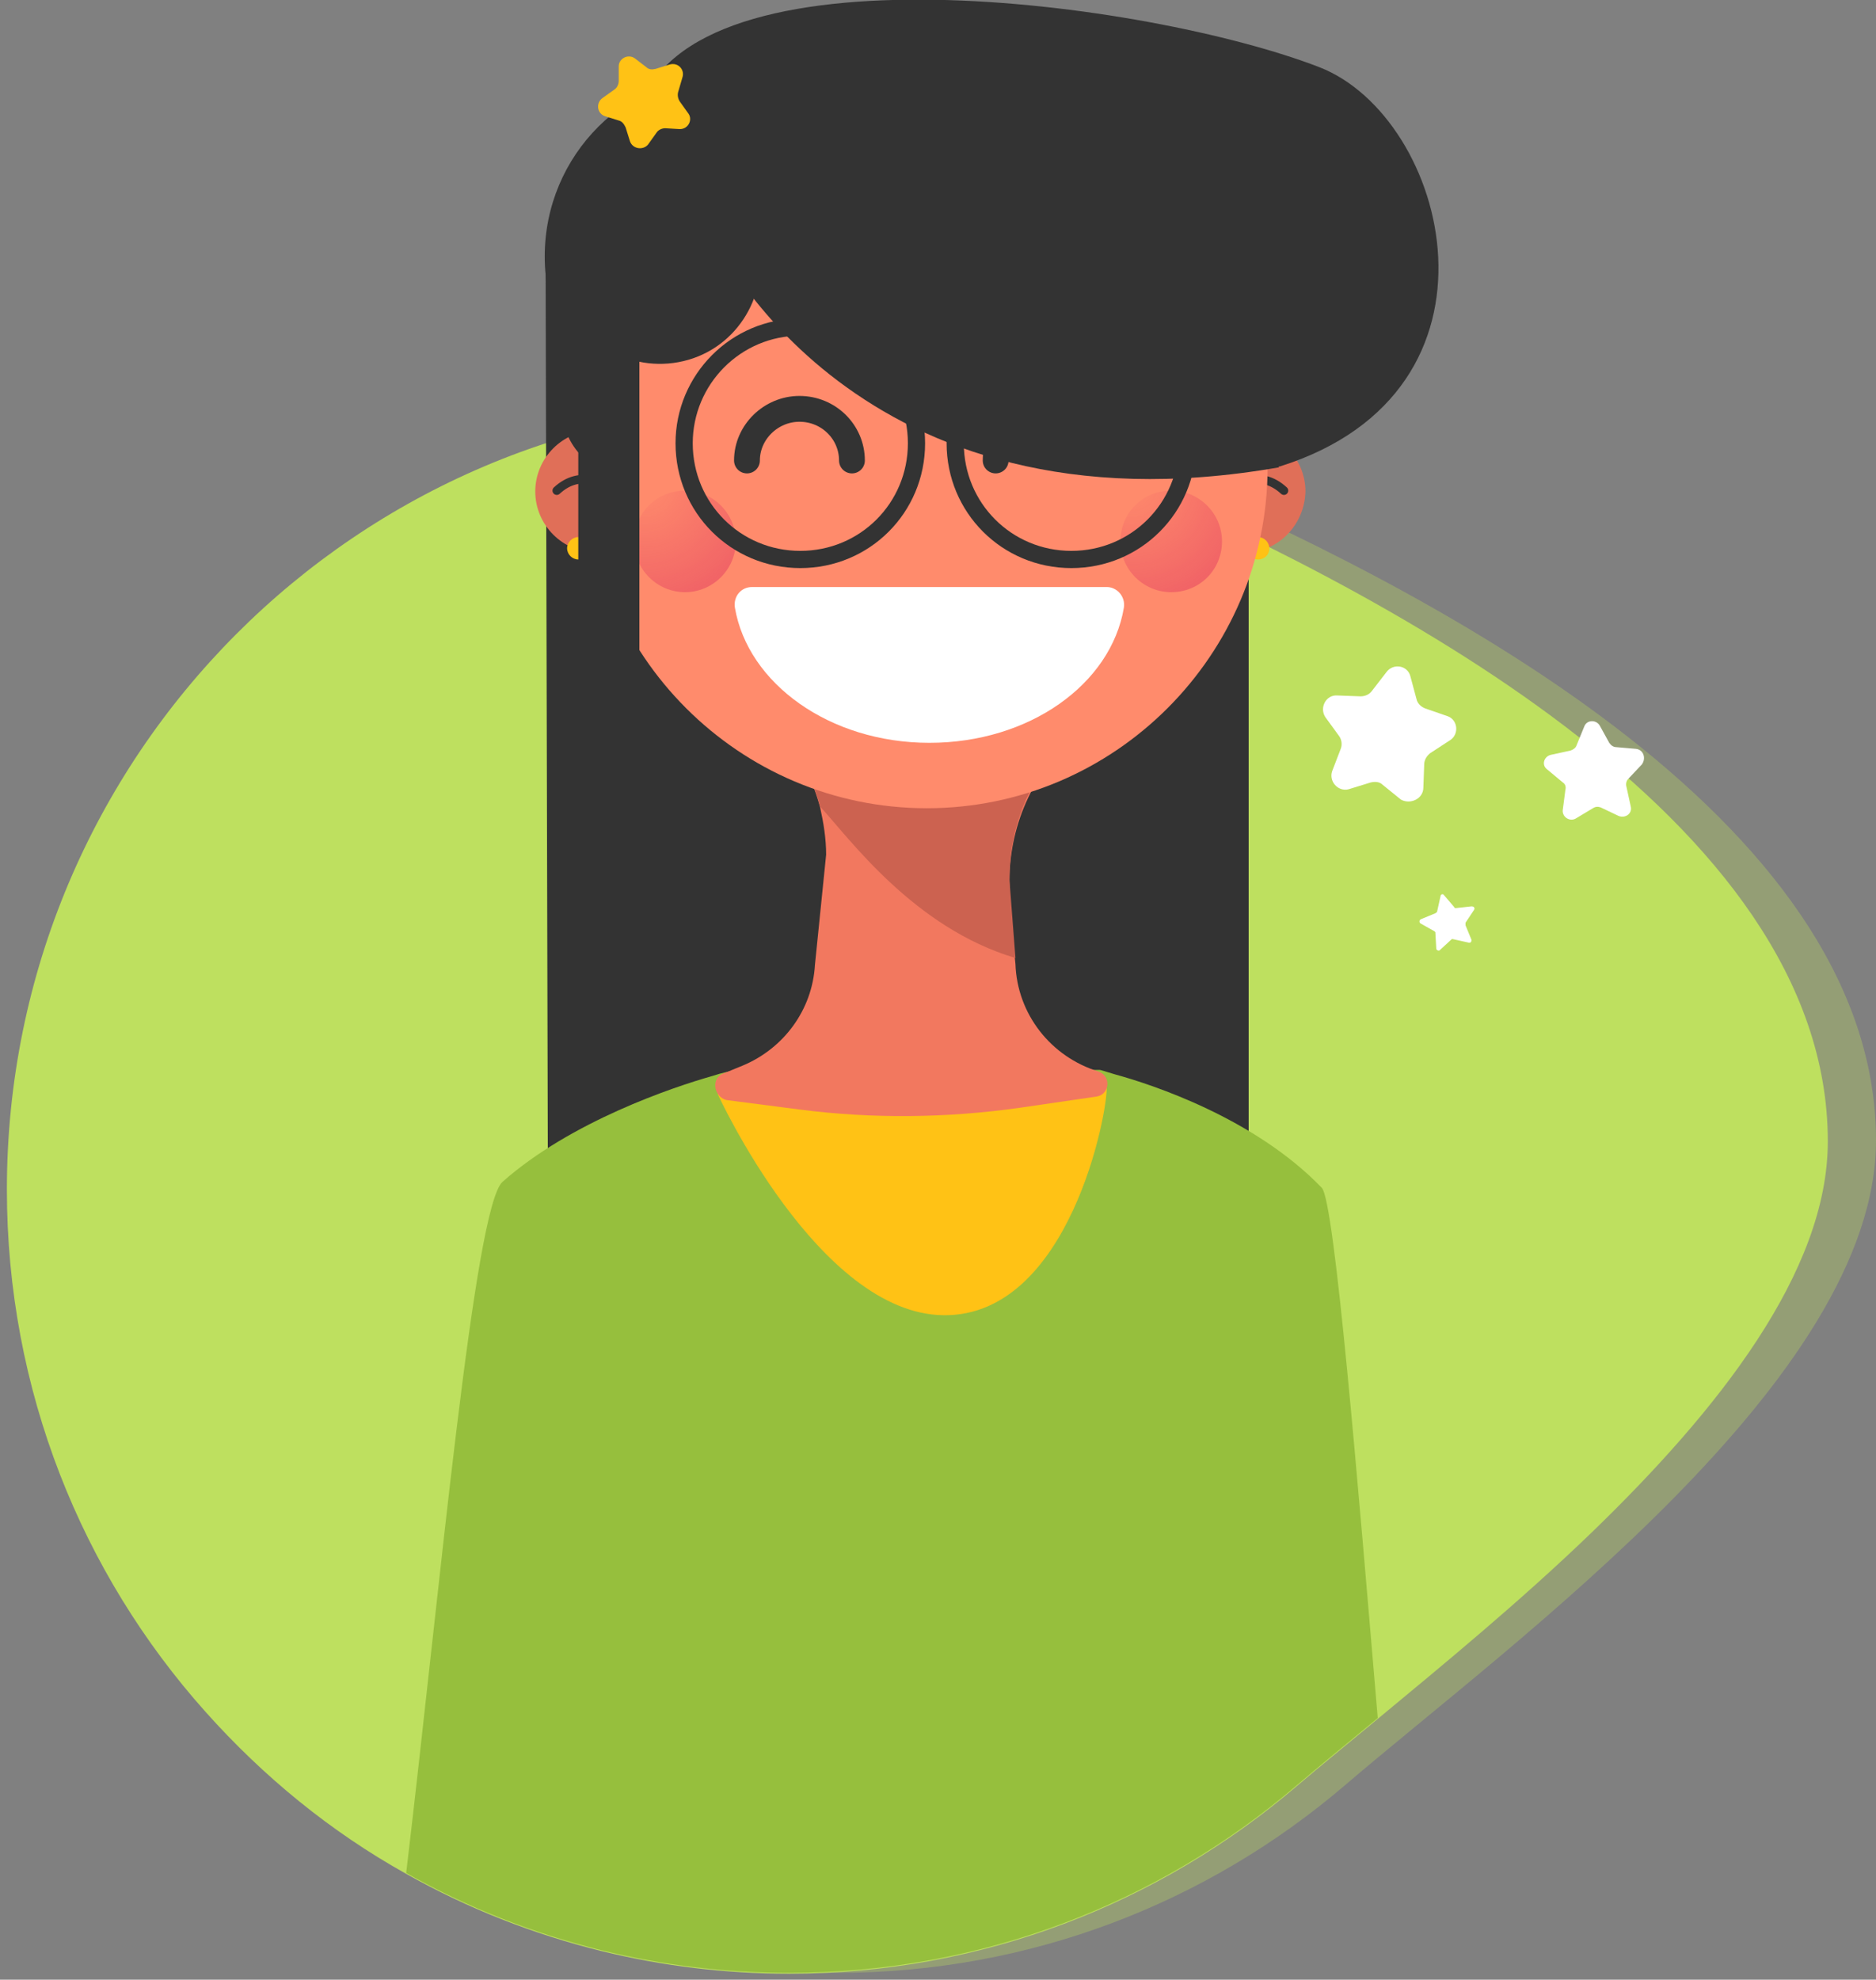 <?xml version="1.0" encoding="utf-8"?>
<!-- Generator: Adobe Illustrator 22.0.1, SVG Export Plug-In . SVG Version: 6.00 Build 0)  -->
<svg version="1.1" id="Layer_1" xmlns="http://www.w3.org/2000/svg" xmlns:xlink="http://www.w3.org/1999/xlink" x="0px" y="0px"
	 viewBox="0 0 218 230" style="enable-background:new 0 0 218 230;" xml:space="preserve">
<rect x="0" y="0" width="218" height="230" fill="#808080" stroke="none"/>
<style type="text/css">
	.st0{fill:#BEE05F;fill-opacity:0.32;}
	.st1{fill:#BEE05F;}
	.st2{fill:#FFFFFF;}
	.st3{fill:#333333;}
	.st4{fill:#E06F58;}
	.st5{fill:none;stroke:#333333;stroke-linecap:round;stroke-linejoin:round;stroke-miterlimit:10;}
	.st6{fill:#FFC215;}
	.st7{fill:#96BF3D;}
	.st8{fill:#F2785F;}
	.st9{fill:#CC6250;}
	.st10{fill:#FF8B6C;}
	.st11{opacity:0.42;fill:url(#SVGID_1_);enable-background:new    ;}
	.st12{opacity:0.42;fill:url(#SVGID_2_);enable-background:new    ;}
	.st13{fill:none;stroke:#333333;stroke-width:3;stroke-linecap:round;stroke-linejoin:round;stroke-miterlimit:10;}
	.st14{fill:none;stroke:#333333;stroke-width:2;stroke-linecap:round;stroke-linejoin:round;stroke-miterlimit:10;}
</style>
<path class="st0" d="M97.3,47c9.7,0,19,1.5,27.7,4.3c2.7,0.9,5.3,1.8,7.9,2.9c32.5,13.9,85.1,40.6,85.1,78.3
	c0,27.7-42.2,58.2-61.7,74.9c-15.9,13.6-36.5,21.8-59,21.8c-26.9,0-51.1-11.7-67.8-30.4c-14.4-16.1-23.1-37.4-23.1-60.7
	C6.4,87.8,47.1,47,97.3,47z"/>
<path class="st1" d="M212.4,132.6c0,15.2-12.8,31.3-27.5,45.5c-8.3,8-17.2,15.3-24.8,21.6c-3.5,2.9-6.7,5.5-9.4,7.8
	c-15.9,13.6-36.5,21.8-59,21.8c-7.5,0-14.7-0.9-21.7-2.6c-8.1-2-15.7-5-22.8-9c-8.8-4.9-16.6-11.3-23.3-18.8
	C9.5,182.8,0.8,161.5,0.8,138.2C0.8,87.8,41.5,47,91.7,47c9.7,0,19,1.5,27.7,4.3c2.7,0.9,5.3,1.9,7.8,2.9
	C159.8,68.2,212.4,94.9,212.4,132.6z"/>
<g>
	<path class="st2" d="M165.4,91.5l0.1-2.7c0-0.5,0.3-1,0.7-1.3l2.3-1.5c1.1-0.7,0.9-2.4-0.3-2.8l-2.6-0.9c-0.5-0.2-0.9-0.6-1-1.1
		l-0.7-2.6c-0.3-1.3-2-1.6-2.8-0.5l-1.7,2.2c-0.3,0.4-0.8,0.6-1.3,0.6l-2.7-0.1c-1.3-0.1-2.1,1.4-1.4,2.5l1.6,2.2
		c0.3,0.4,0.4,1,0.2,1.5l-1,2.6c-0.4,1.2,0.7,2.4,1.9,2.1l2.6-0.8c0.5-0.1,1-0.1,1.4,0.3l2.1,1.7C163.9,93.5,165.4,92.8,165.4,91.5z
		"/>
	<path class="st2" d="M190.1,87l-2.3-0.2c-0.3,0-0.6-0.2-0.8-0.5l-1.1-2c-0.4-0.7-1.5-0.7-1.8,0.1l-0.9,2.2
		c-0.1,0.3-0.4,0.5-0.7,0.6l-2.3,0.5c-0.8,0.2-1.1,1.2-0.4,1.7l1.8,1.5c0.3,0.2,0.4,0.5,0.3,0.9l-0.3,2.3c-0.1,0.8,0.8,1.4,1.5,1
		l2-1.2c0.3-0.2,0.6-0.2,0.9-0.1l2.1,1c0.8,0.3,1.6-0.3,1.4-1.1l-0.5-2.3c-0.1-0.3,0-0.7,0.2-0.9l1.6-1.7
		C191.3,88.1,191,87.1,190.1,87z"/>
	<path class="st2" d="M171,109.2l-0.7-1.7c0-0.1,0-0.2,0-0.3l1-1.5c0.1-0.2,0-0.4-0.3-0.4l-1.8,0.2c-0.1,0-0.2,0-0.2-0.1l-1.2-1.4
		c-0.1-0.2-0.4-0.1-0.4,0.1l-0.4,1.8c0,0.1-0.1,0.1-0.2,0.2l-1.7,0.7c-0.2,0.1-0.2,0.4,0,0.5l1.6,0.9c0.1,0.1,0.1,0.1,0.1,0.2
		l0.1,1.8c0,0.2,0.3,0.3,0.4,0.2l1.3-1.2c0.1-0.1,0.1-0.1,0.2-0.1l1.8,0.4C170.9,109.6,171,109.4,171,109.2z"/>
	<path class="st3" d="M145.1,42.7v107.9H63.7L63.4,29.8L145.1,42.7z"/>
	<path class="st4" d="M69.3,64.2c-3.9,0-7.1-3.2-7.1-7.1c0-3.9,3.2-7.1,7.1-7.1c3.9,0,7.1,3.2,7.1,7.1C76.4,61,73.2,64.2,69.3,64.2z
		"/>
	<path class="st5" d="M70.4,56.4c0,0-2.9-2-5.7,0.6"/>
	<path class="st6" d="M67.2,65c-0.7,0-1.3-0.6-1.3-1.3c0-0.7,0.6-1.3,1.3-1.3c0.7,0,1.3,0.6,1.3,1.3C68.6,64.5,68,65,67.2,65z"/>
	<path class="st4" d="M144.6,64.2c-3.9,0-7.1-3.2-7.1-7.1c0-3.9,3.2-7.1,7.1-7.1c3.9,0,7.1,3.2,7.1,7.1
		C151.6,61,148.5,64.2,144.6,64.2z"/>
	<path class="st5" d="M143.5,56.4c0,0,2.9-2,5.7,0.6"/>
	<path class="st6" d="M146.2,65c-0.7,0-1.3-0.6-1.3-1.3c0-0.7,0.6-1.3,1.3-1.3s1.3,0.6,1.3,1.3C147.5,64.5,146.9,65,146.2,65z"/>
	<path class="st3" d="M84.6,51.1c-11.8,0-21.3-9.5-21.3-21.3c0-11.8,9.5-21.3,21.3-21.3c11.8,0,21.3,9.5,21.3,21.3
		C105.9,41.6,96.4,51.1,84.6,51.1z"/>
	<path class="st7" d="M160.1,199.6c-3.5,2.9-6.7,5.5-9.4,7.8c-15.9,13.6-36.5,21.8-59,21.8c-7.5,0-14.7-0.9-21.7-2.6
		c-8.1-2-15.7-5-22.8-9c3.9-32.7,7.9-77.4,11.2-80.3c7.9-7,19.8-11,24.4-12.3c1.2-0.4,1.9-0.5,1.9-0.5l21.3-0.1l21.8-0.1
		c0.1,0,0.7,0.2,1.7,0.5c4.4,1.2,16.3,5.1,24.1,13.2C155.1,139.6,157.8,172.5,160.1,199.6z"/>
	<path class="st6" d="M83.4,127.1c0,0,11.7,25.6,26.3,25.7c14.6,0.1,19.1-23.8,18.9-26.6C128.5,123.4,88.1,123.3,83.4,127.1z"/>
	<path class="st8" d="M84.1,124.7l2.2-0.9c4.8-2,8.1-6.5,8.4-11.7L96,99.3c0-1.9-0.3-3.7-0.7-5.5c-0.8-3-2.2-5.8-4.1-8.3
		c-0.3-0.3-0.5-0.6-0.8-0.7l35.1-0.2h0.8c-0.2,0.1-0.4,0.2-0.6,0.4c0,0,0,0,0,0c-5.4,4.1-8.4,10.6-8.4,17.4l0.2,4.6l0.5,5
		c0.2,5.8,4.1,10.8,9.7,12.5c1.5,0.6,1.2,2.7-0.3,2.9l-8.9,1.3c-8.5,1.2-17.1,1.3-25.6,0.2l-8.5-1.1
		C82.9,127.4,82.6,125.2,84.1,124.7z"/>
	<path class="st9" d="M90.4,84.7c0.3,0.1,0.5,0.4,0.8,0.7c1.9,2.5,3.3,5.3,4.1,8.3c3.4,3.7,10.9,14.1,22.7,17.6l-0.7-9.1
		c0-6.8,2.9-13.4,8.4-17.4c-0.1-0.1-0.1-0.3-0.2-0.4L90.4,84.7z"/>
	<path class="st3" d="M66.3,43.5c-0.7,1.2-1,2.5-1,3.9c0,4.4,3.6,8,8,8c2.6,0,4.9-1.2,6.4-3.2c3.4,2.1,7.4,3.3,11.7,3.3
		c1.9,0,3.7-0.2,5.4-0.7c3.1,1.3,6.5,2.1,10.1,2.2c4.5,3.6,10.3,5.8,16.5,5.8c6.8,0,12.9-2.5,17.6-6.7c0.3,0,0.6,0.1,1,0.1
		c4.4,0,8-3.6,8-8c0-1.1-0.2-2.2-0.6-3.2c-0.3-3.6-5.7-5.5-5.7-9.3c0-4.2-6.4,1-5.5-6.2l-1.1,0.1c-2.9-0.8-38.2-19.5-69.7-0.2
		c-0.4,1.1-1.8,5-1.8,6.2C65.4,39.1,63.9,41.7,66.3,43.5z"/>
	<path class="st10" d="M107.7,93.9c21.8,0,39.6-17.8,39.6-39.6c0-15.2-12.4-27.6-27.6-27.6h-24c-15.2,0-27.6,12.4-27.6,27.6
		C68.1,76.1,85.9,93.9,107.7,93.9z"/>
	
		<radialGradient id="SVGID_1_" cx="-441.064" cy="643.42" r="0.5" gradientTransform="matrix(-35.113 0 0 -35.1 -15412.087 22640.377)" gradientUnits="userSpaceOnUse">
		<stop  offset="0" style="stop-color:#D4145A;stop-opacity:0"/>
		<stop  offset="1" style="stop-color:#D4145A"/>
	</radialGradient>
	<path class="st11" d="M79.6,68.8c-3.2,0-5.9-2.6-5.9-5.9s2.6-5.9,5.9-5.9c3.2,0,5.9,2.6,5.9,5.9S82.8,68.8,79.6,68.8z"/>
	
		<radialGradient id="SVGID_2_" cx="-441.064" cy="643.42" r="0.5" gradientTransform="matrix(-35.113 0 0 -35.1 -15355.534 22640.377)" gradientUnits="userSpaceOnUse">
		<stop  offset="0" style="stop-color:#D4145A;stop-opacity:0"/>
		<stop  offset="1" style="stop-color:#D4145A"/>
	</radialGradient>
	<path class="st12" d="M136.1,68.8c-3.2,0-5.9-2.6-5.9-5.9s2.6-5.9,5.9-5.9c3.2,0,5.9,2.6,5.9,5.9S139.4,68.8,136.1,68.8z"/>
	<path class="st2" d="M87.4,68.2c-1.3,0-2.2,1.1-2,2.4c1.5,8.8,11,15.7,22.6,15.7c11.6,0,21.1-6.8,22.6-15.7c0.2-1.3-0.8-2.4-2-2.4
		H87.4z"/>
	<path class="st13" d="M99,53.5c0-3.3-2.7-6-6.1-6c-3.3,0-6.1,2.7-6.1,6"/>
	<path class="st13" d="M127.9,53.5c0-3.3-2.7-6-6.1-6s-6.1,2.7-6.1,6"/>
	<path class="st3" d="M83.1,27.8c0,0,16.3,35.1,65.5,26.5c0,0,1.4-11.8-4.9-15.5c-6.2-3.8-6.3-11.8-19.9-14.7S83.1,27.8,83.1,27.8z"
		/>
	<path class="st3" d="M65.4,33.9c1.8,6.2,8.4,9.7,14.6,7.9c6.2-1.8,9.7-8.4,7.9-14.6L65.4,33.9z"/>
	<path class="st14" d="M79.5,51.5C79.5,59,85.5,65,93,65c7.5,0,13.5-6,13.5-13.5c0-7.5-6-13.5-13.5-13.5
		C85.5,38,79.5,44.1,79.5,51.5z"/>
	<path class="st14" d="M111,51.5c0,7.5,6,13.5,13.5,13.5c7.5,0,13.5-6,13.5-13.5c0-7.5-6-13.5-13.5-13.5C117.1,38,111,44.1,111,51.5
		z"/>
	<path class="st3" d="M74.3,12.7c6.1-19.7,59.1-12.6,79-4.9c15,5.8,23.4,37.6-4.6,46.4C148.6,54.2,67,36.2,74.3,12.7z"/>
	<path class="st3" d="M69.6,91.4h2.3c1.3,0,2.4-1.1,2.4-2.4V38.2c0-1.3-1.1-2.4-2.4-2.4h-2.3c-1.3,0-2.4,1.1-2.4,2.4V89
		C67.2,90.3,68.3,91.4,69.6,91.4z"/>
	<path class="st6" d="M71.9,7.7v1.7c0,0.4-0.2,0.8-0.5,1l-1.4,1c-0.8,0.6-0.6,1.8,0.3,2.1l1.6,0.5c0.4,0.1,0.6,0.4,0.8,0.8l0.5,1.6
		c0.3,0.9,1.5,1.1,2.1,0.4l1-1.4c0.2-0.3,0.6-0.5,1-0.5l1.7,0.1c1,0,1.5-1.1,1-1.8l-1-1.4c-0.2-0.3-0.3-0.7-0.2-1.1L79.3,9
		c0.3-0.9-0.5-1.8-1.5-1.5L76.2,8c-0.4,0.1-0.8,0.1-1.1-0.2l-1.3-1C73,6.2,71.9,6.8,71.9,7.7z"/>
</g>
</svg>

